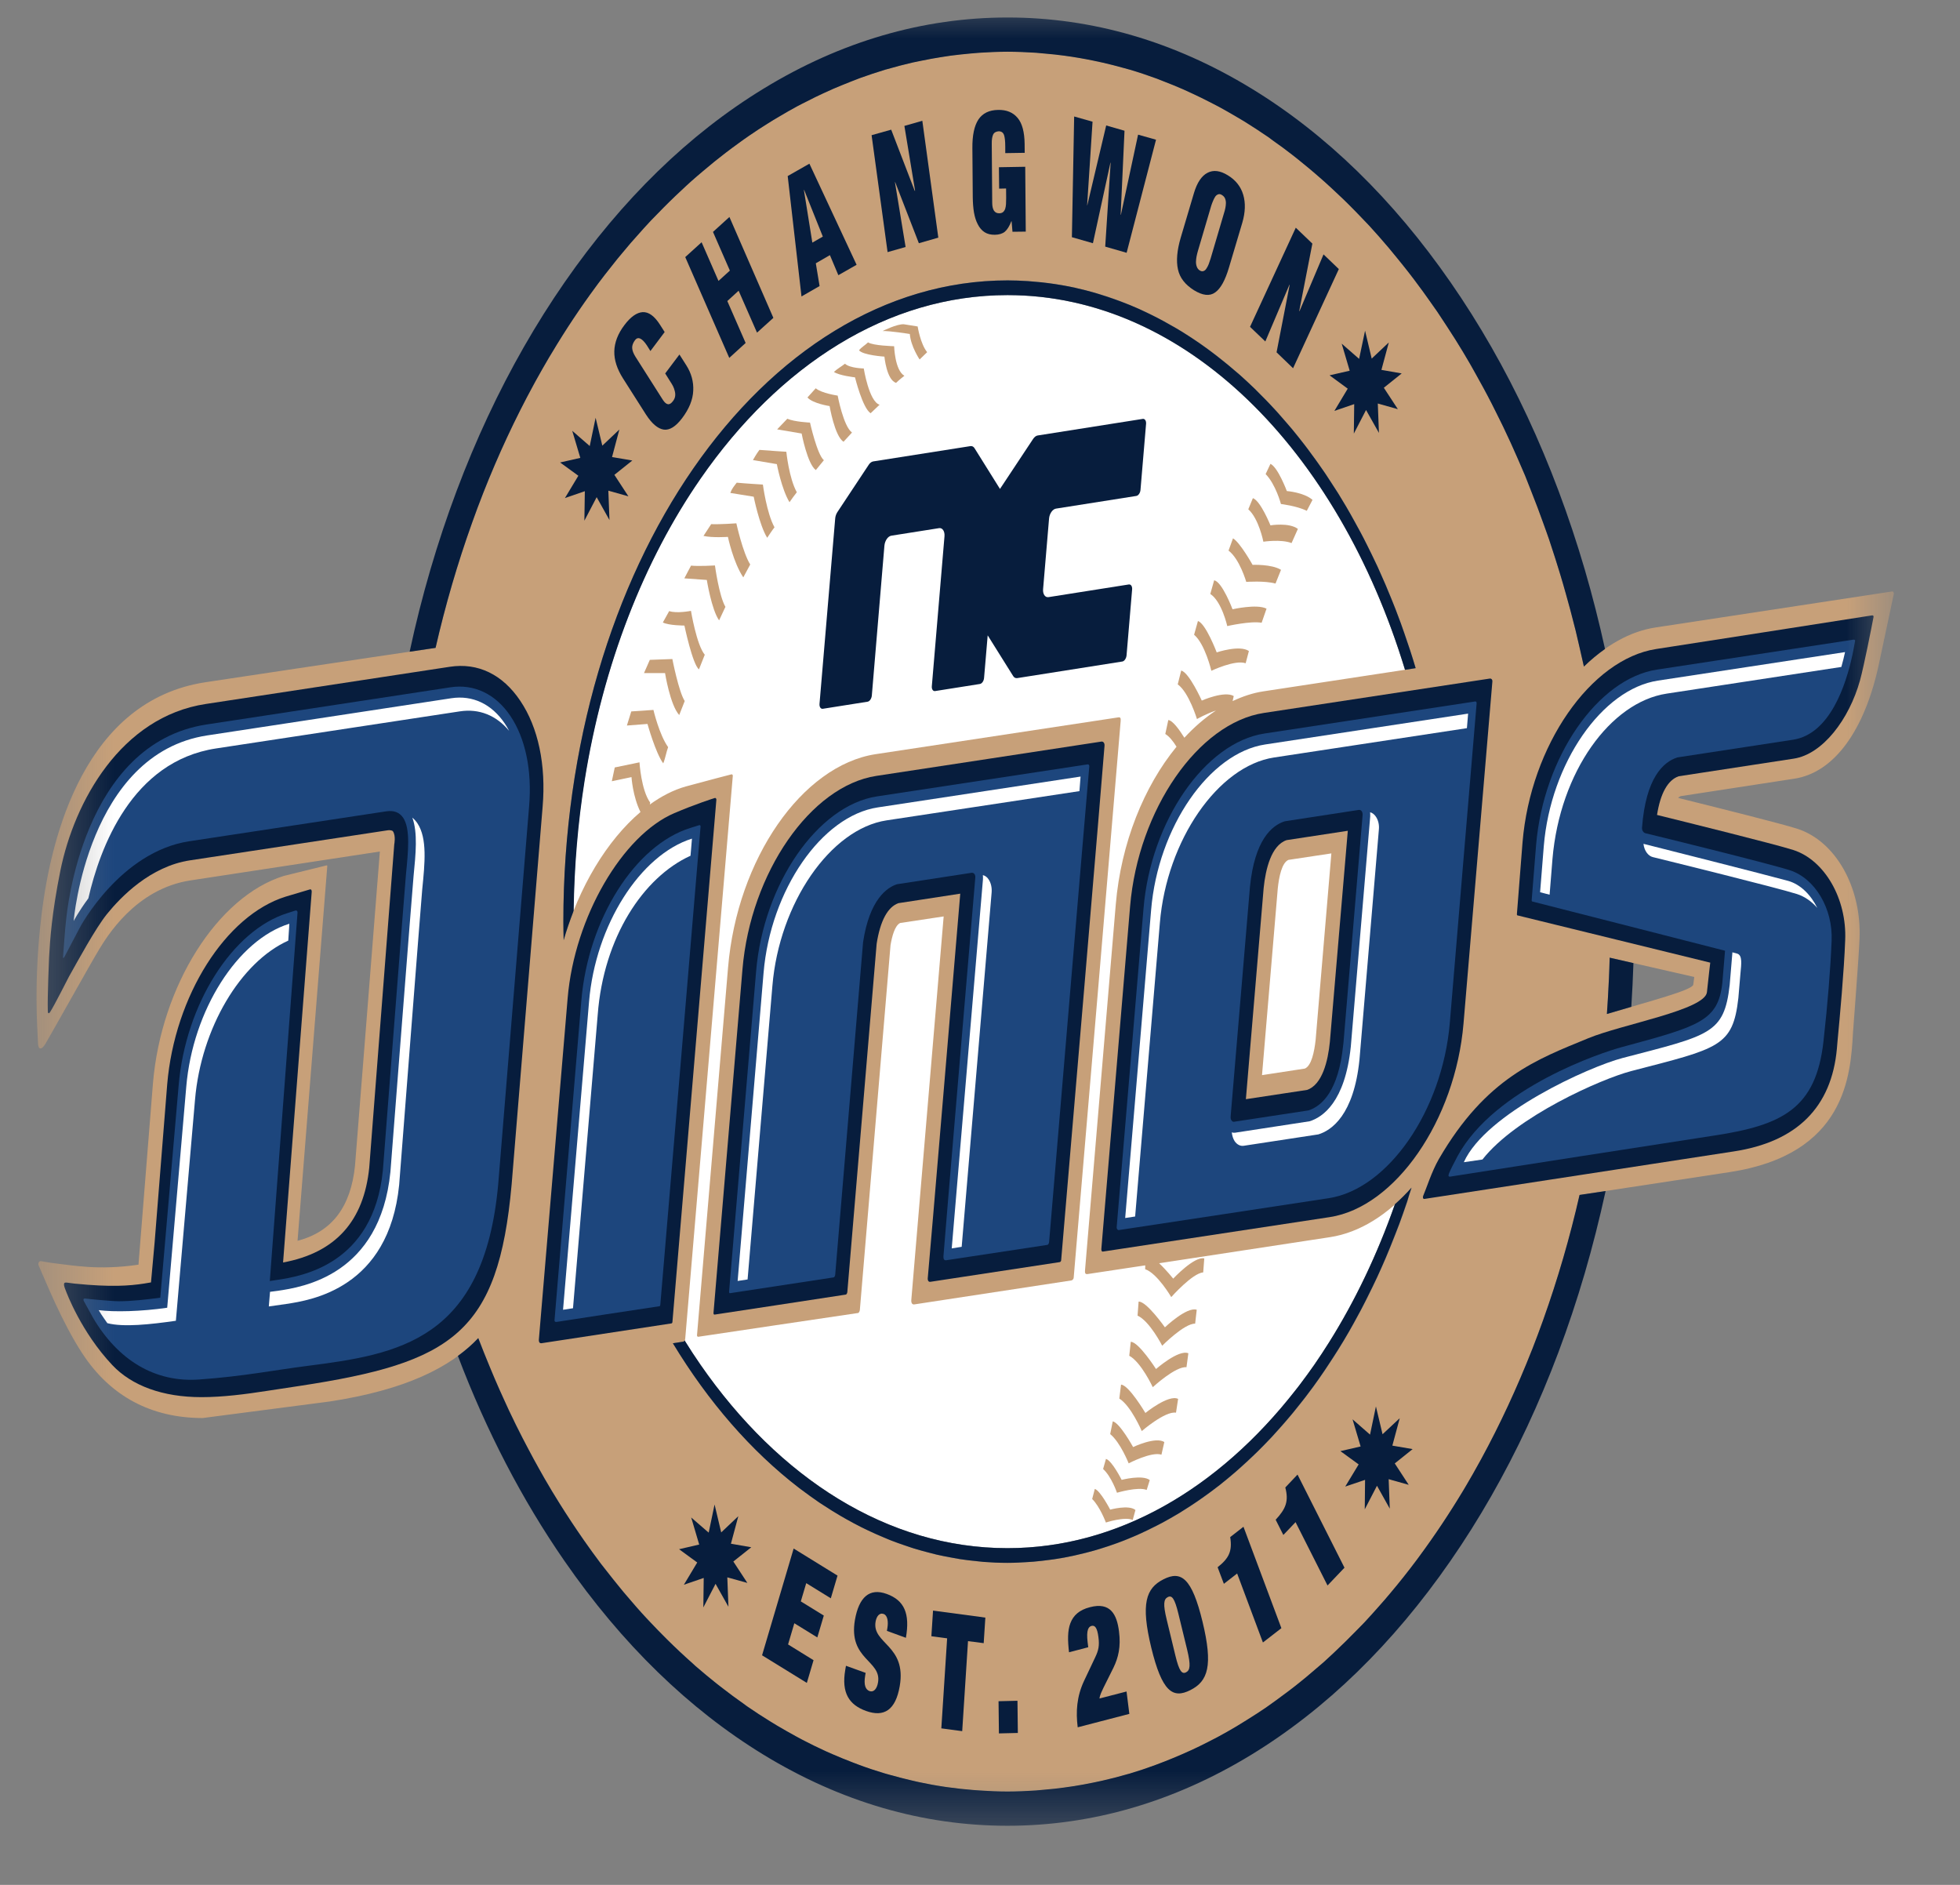<svg width="26" height="25" viewBox="0 0 26 25" fill="none" xmlns="http://www.w3.org/2000/svg">
<rect x="0" y="0" width="26" height="25" fill="#808080" stroke="none"/>
<mask id="mask0_328_3169" style="mask-type:luminance" maskUnits="userSpaceOnUse" x="0" y="-1" width="26" height="26">
<path d="M0.484 -0H25.122V24.447H0.484V-0Z" fill="white"/>
</mask>
<g mask="url(#mask0_328_3169)">
<path d="M19.122 12.224C19.122 16.814 16.544 20.534 13.364 20.534C10.184 20.534 7.605 16.814 7.605 12.224C7.605 7.634 10.184 3.914 13.364 3.914C16.544 3.914 19.122 7.634 19.122 12.224Z" fill="white"/>
<path d="M16.069 8.897C16.069 8.897 16.383 8.747 16.524 8.797L16.567 8.635C16.445 8.55 16.14 8.653 16.14 8.653C16.14 8.653 15.995 8.27 15.891 8.237L15.84 8.419C15.985 8.54 16.069 8.897 16.069 8.897Z" fill="#C7A079"/>
<path d="M14.879 19.628C14.879 19.628 14.751 19.373 14.671 19.35L14.633 19.484C14.745 19.586 14.817 19.799 14.817 19.799C14.817 19.799 15.099 19.715 15.211 19.762L15.252 19.631C15.156 19.556 14.879 19.628 14.879 19.628Z" fill="#C7A079"/>
<path d="M15.453 17.605C15.453 17.605 15.207 17.256 15.104 17.264L15.09 17.45C15.25 17.521 15.417 17.849 15.417 17.849C15.417 17.849 15.709 17.553 15.854 17.556L15.875 17.372C15.743 17.328 15.453 17.605 15.453 17.605Z" fill="#C7A079"/>
<path d="M16.28 8.304C16.28 8.304 16.592 8.233 16.736 8.26L16.801 8.073C16.674 8.007 16.35 8.081 16.35 8.081C16.35 8.081 16.212 7.715 16.106 7.697L16.055 7.878C16.207 7.977 16.28 8.304 16.28 8.304Z" fill="#C7A079"/>
<path d="M16.532 7.718C16.532 7.718 16.779 7.7 16.92 7.74L16.993 7.558C16.87 7.481 16.616 7.492 16.616 7.492C16.616 7.492 16.451 7.196 16.356 7.14L16.297 7.303C16.444 7.413 16.532 7.718 16.532 7.718Z" fill="#C7A079"/>
<path d="M16.759 7.185C16.759 7.185 16.994 7.149 17.133 7.203L17.217 7.015C17.099 6.927 16.853 6.968 16.853 6.968C16.853 6.968 16.722 6.643 16.62 6.607L16.559 6.755C16.699 6.879 16.759 7.185 16.759 7.185Z" fill="#C7A079"/>
<path d="M16.992 6.685C16.992 6.685 17.2 6.709 17.335 6.775L17.411 6.63C17.297 6.53 17.07 6.513 17.07 6.513C17.07 6.513 16.953 6.199 16.853 6.152L16.789 6.288C16.923 6.424 16.992 6.685 16.992 6.685Z" fill="#C7A079"/>
<path d="M14.727 20.023C14.727 20.023 14.597 19.772 14.523 19.748L14.488 19.882C14.592 19.984 14.67 20.194 14.67 20.194C14.67 20.194 14.921 20.112 15.026 20.16L15.062 20.028C14.974 19.954 14.727 20.023 14.727 20.023Z" fill="#C7A079"/>
<path d="M15.031 19.193C15.031 19.193 14.854 18.871 14.761 18.852L14.727 19.021C14.862 19.13 14.972 19.409 14.972 19.409C14.972 19.409 15.276 19.25 15.407 19.294L15.445 19.127C15.331 19.05 15.031 19.193 15.031 19.193Z" fill="#C7A079"/>
<path d="M15.194 18.741C15.194 18.741 14.974 18.369 14.871 18.365L14.848 18.55C15.002 18.644 15.146 18.981 15.146 18.981C15.146 18.981 15.455 18.713 15.6 18.737L15.628 18.554C15.5 18.492 15.194 18.741 15.194 18.741Z" fill="#C7A079"/>
<path d="M15.335 18.158C15.335 18.158 15.103 17.796 15 17.797L14.98 17.982C15.137 18.066 15.292 18.399 15.292 18.399C15.292 18.399 15.594 18.119 15.739 18.134L15.764 17.949C15.634 17.895 15.335 18.158 15.335 18.158Z" fill="#C7A079"/>
<path d="M10.822 6.235L10.929 6.104C10.84 6.031 10.745 5.605 10.745 5.605C10.745 5.605 10.539 5.596 10.444 5.554L10.309 5.695L10.634 5.75C10.634 5.75 10.71 6.153 10.822 6.235Z" fill="#C7A079"/>
<path d="M11.19 5.859L11.302 5.737C11.188 5.655 11.112 5.247 11.112 5.247C11.112 5.247 10.9 5.217 10.821 5.15L10.711 5.272C10.783 5.353 11.005 5.386 11.005 5.386C11.005 5.386 11.073 5.788 11.19 5.859Z" fill="#C7A079"/>
<path d="M10.473 6.661C10.504 6.616 10.536 6.572 10.57 6.529C10.466 6.343 10.431 5.992 10.431 5.992C10.431 5.992 10.19 5.977 10.074 5.967C10.038 6.013 9.988 6.102 9.988 6.102L10.305 6.156C10.305 6.156 10.369 6.492 10.473 6.661Z" fill="#C7A079"/>
<path d="M10.177 7.133C10.206 7.091 10.24 7.037 10.274 6.994C10.17 6.807 10.12 6.427 10.12 6.427C10.12 6.427 9.888 6.413 9.773 6.402C9.737 6.448 9.706 6.486 9.688 6.538L9.998 6.588C9.998 6.588 10.073 6.965 10.177 7.133Z" fill="#C7A079"/>
<path d="M11.549 5.481L11.668 5.368C11.528 5.327 11.458 4.887 11.458 4.887C11.458 4.887 11.271 4.884 11.209 4.824C11.161 4.862 11.111 4.888 11.062 4.933C11.133 4.982 11.342 5.005 11.342 5.005C11.342 5.005 11.442 5.413 11.549 5.481Z" fill="#C7A079"/>
<path d="M9.952 7.487C9.854 7.333 9.768 6.941 9.768 6.941C9.768 6.941 9.549 6.957 9.434 6.952L9.332 7.108C9.447 7.135 9.656 7.121 9.656 7.121C9.656 7.121 9.727 7.461 9.86 7.658L9.952 7.487Z" fill="#C7A079"/>
<path d="M11.887 5.078C11.918 5.046 11.997 4.984 11.997 4.984C11.87 4.912 11.861 4.592 11.861 4.592C11.861 4.592 11.581 4.585 11.515 4.541C11.476 4.579 11.433 4.6 11.395 4.646C11.448 4.712 11.732 4.73 11.732 4.73C11.732 4.73 11.761 5.04 11.887 5.078Z" fill="#C7A079"/>
<path d="M9.167 7.502C9.134 7.566 9.11 7.607 9.078 7.671L9.376 7.692C9.376 7.692 9.439 8.087 9.539 8.228L9.623 8.049C9.538 7.904 9.484 7.5 9.484 7.5C9.484 7.5 9.267 7.513 9.167 7.502Z" fill="#C7A079"/>
<path d="M9.166 8.102C9.166 8.102 8.976 8.14 8.877 8.105L8.793 8.256C8.871 8.297 9.079 8.297 9.079 8.297C9.079 8.297 9.187 8.814 9.272 8.878L9.349 8.684C9.24 8.554 9.166 8.102 9.166 8.102Z" fill="#C7A079"/>
<path d="M8.62 8.752L8.543 8.927L8.822 8.927C8.822 8.927 8.889 9.35 9.01 9.484L9.083 9.298C9.003 9.174 8.919 8.741 8.919 8.741L8.62 8.752Z" fill="#C7A079"/>
<path d="M8.374 9.436L8.316 9.623L8.589 9.602C8.589 9.602 8.697 9.989 8.798 10.125C8.825 10.061 8.839 9.973 8.863 9.91C8.744 9.743 8.668 9.416 8.668 9.416L8.374 9.436Z" fill="#C7A079"/>
<path d="M12.069 4.43C12.082 4.596 12.199 4.768 12.199 4.768L12.299 4.671C12.209 4.561 12.173 4.33 12.173 4.33L11.991 4.301C11.9 4.294 11.707 4.391 11.707 4.391C11.797 4.386 12.069 4.43 12.069 4.43Z" fill="#C7A079"/>
<path d="M22.475 12.958L22.462 13.059C22.452 13.133 21.884 13.279 21.316 13.449C21.334 13.202 21.345 12.953 21.352 12.702C21.935 12.835 22.475 12.958 22.475 12.958ZM17.661 11.319L17.452 13.795C17.435 13.947 17.398 14.136 17.309 14.173L16.741 14.26L16.95 11.784C16.966 11.63 17.004 11.442 17.092 11.405L17.661 11.319ZM13.366 20.728C11.596 20.728 10.009 19.6 8.928 17.816C8.993 17.806 9.041 17.799 9.066 17.795C9.08 17.793 9.088 17.778 9.09 17.752C9.14 17.16 9.72 10.302 9.721 10.289C9.721 10.274 9.709 10.268 9.701 10.271C9.692 10.273 9.385 10.353 9.098 10.431C8.935 10.477 8.775 10.559 8.62 10.671C8.622 10.662 8.623 10.652 8.625 10.645C8.505 10.481 8.483 10.111 8.483 10.111L8.155 10.179L8.116 10.362L8.377 10.307C8.377 10.307 8.393 10.563 8.496 10.77C8.053 11.146 7.676 11.768 7.478 12.469C7.476 12.387 7.473 12.306 7.473 12.223C7.473 7.526 10.112 3.72 13.366 3.719C15.793 3.719 17.877 5.837 18.78 8.862C17.863 9.001 16.757 9.17 16.757 9.17C16.619 9.191 16.483 9.237 16.351 9.299L16.366 9.232C16.242 9.159 15.942 9.292 15.942 9.292C15.942 9.292 15.773 8.917 15.669 8.894L15.623 9.077C15.771 9.183 15.878 9.537 15.878 9.537C15.878 9.537 16.003 9.466 16.13 9.424C15.982 9.522 15.841 9.644 15.711 9.785C15.646 9.681 15.558 9.557 15.498 9.55L15.458 9.735C15.512 9.768 15.563 9.833 15.607 9.904C15.176 10.43 14.87 11.181 14.801 11.997C14.801 11.997 14.396 16.803 14.394 16.838C14.391 16.872 14.389 16.902 14.423 16.899C14.433 16.898 14.755 16.849 15.192 16.783L15.191 16.834C15.353 16.889 15.537 17.204 15.537 17.204C15.537 17.204 15.816 16.888 15.961 16.876L15.975 16.691C15.842 16.66 15.563 16.959 15.563 16.959C15.563 16.959 15.472 16.845 15.376 16.755C16.326 16.61 17.643 16.409 17.643 16.409C18.038 16.349 18.412 16.109 18.727 15.752C18.706 15.813 18.687 15.874 18.669 15.937C17.713 18.773 15.698 20.728 13.366 20.728ZM25.097 7.845C24.053 8.004 23.009 8.163 21.964 8.322C21.623 8.373 21.297 8.561 21.011 8.841C20.009 4.12 16.966 0.686 13.366 0.686C9.83 0.686 6.833 4 5.778 8.593C4.913 8.719 2.724 9.049 2.724 9.049C1.13 9.292 0.679 11.08 0.552 12.125C0.443 13.021 0.497 13.653 0.504 13.831C0.504 13.861 0.512 13.898 0.526 13.904C0.545 13.912 0.57 13.898 0.603 13.844C0.639 13.786 1.233 12.724 1.32 12.584C1.408 12.444 1.788 11.789 2.528 11.677L5.039 11.294C5.034 11.371 4.709 15.464 4.709 15.464C4.653 16.004 4.407 16.338 3.947 16.457C3.947 16.457 4.341 11.502 4.341 11.494C4.343 11.486 4.341 11.475 4.332 11.478C4.322 11.481 3.764 11.618 3.764 11.618C2.884 11.892 2.138 13.075 2.029 14.368L1.837 16.774C1.308 16.852 0.962 16.782 0.744 16.758C0.671 16.75 0.602 16.737 0.543 16.727C0.519 16.723 0.5 16.756 0.513 16.785C0.603 16.986 0.817 17.531 1.093 17.953C1.467 18.524 2.012 18.808 2.689 18.808L4.371 18.589C5.376 18.436 5.978 18.137 6.346 17.748C7.703 21.331 10.338 23.762 13.366 23.762C16.904 23.762 19.902 20.445 20.956 15.849C21.973 15.695 22.94 15.547 22.94 15.547C24.49 15.312 24.549 14.257 24.581 13.691C24.584 13.637 24.657 12.716 24.667 12.457C24.698 11.771 24.349 11.155 23.841 10.992C23.635 10.926 22.798 10.716 22.261 10.583C22.27 10.572 22.282 10.565 22.293 10.56L23.803 10.328C24.328 10.248 24.737 9.691 24.926 8.8L25.122 7.878C25.122 7.878 25.125 7.84 25.097 7.845Z" fill="#C7A079"/>
<path d="M14.834 9.515C14.81 9.518 11.615 10.003 11.615 10.003C10.639 10.153 9.779 11.395 9.658 12.832C9.658 12.832 9.247 17.699 9.246 17.71C9.245 17.721 9.253 17.732 9.264 17.73C9.273 17.729 11.157 17.447 11.382 17.415C11.395 17.413 11.404 17.39 11.406 17.377C11.407 17.363 11.813 12.537 11.813 12.537C11.832 12.422 11.87 12.275 11.941 12.242L12.518 12.155C12.518 12.155 12.096 17.166 12.089 17.239C12.085 17.28 12.1 17.305 12.128 17.301C12.433 17.254 14.204 16.985 14.212 16.983C14.222 16.982 14.242 16.968 14.243 16.945C14.29 16.406 14.864 9.601 14.866 9.563C14.87 9.524 14.861 9.51 14.834 9.515Z" fill="#C7A079"/>
<path d="M6.901 9.294C6.668 8.947 6.342 8.786 5.966 8.844L2.731 9.337C1.602 9.508 0.986 10.634 0.801 11.547C0.686 12.118 0.664 12.466 0.651 12.698C0.651 12.698 0.628 13.231 0.634 13.397C0.634 13.421 0.633 13.431 0.642 13.438C0.647 13.441 0.655 13.439 0.666 13.421C0.727 13.325 0.878 13.022 0.914 12.955C1.038 12.734 1.266 12.315 1.416 12.127C1.604 11.894 1.996 11.49 2.521 11.411L5.133 11.014C5.18 11.005 5.21 11.018 5.213 11.027C5.253 11.086 5.23 11.199 5.23 11.199L4.898 15.488C4.826 16.193 4.455 16.615 3.755 16.745L4.135 11.829C4.136 11.805 4.127 11.792 4.11 11.797C4.092 11.802 3.791 11.892 3.791 11.892C2.993 12.139 2.317 13.21 2.218 14.382L2.051 16.48L2.003 17.009L1.908 17.025C1.717 17.054 1.474 17.074 0.989 17.025C0.904 17.016 0.862 17.002 0.852 17.02C0.845 17.038 0.849 17.06 0.873 17.119C0.883 17.144 1.075 17.666 1.49 18.106C1.748 18.379 2.156 18.531 2.673 18.531C2.957 18.531 3.257 18.492 3.541 18.448L3.975 18.382C5.995 18.074 6.61 17.687 6.787 15.71L7.198 10.701C7.245 10.147 7.14 9.647 6.901 9.294Z" fill="#071D3D"/>
<path d="M5.976 9.116L2.741 9.609C1.09 9.86 0.888 12.108 0.877 12.199C0.865 12.29 0.839 12.654 0.837 12.681C0.833 12.707 0.841 12.717 0.855 12.691C0.87 12.662 1.058 12.305 1.058 12.305C1.062 12.295 1.596 11.297 2.511 11.158L5.124 10.761C5.224 10.746 5.3 10.774 5.349 10.848C5.446 10.997 5.415 11.29 5.385 11.6C5.377 11.675 5.079 15.523 5.079 15.523C4.953 16.782 3.988 16.929 3.67 16.977L3.579 16.991C3.579 16.991 3.946 12.124 3.947 12.102C3.947 12.081 3.933 12.073 3.919 12.077C3.906 12.082 3.816 12.11 3.816 12.11C3.082 12.338 2.461 13.321 2.37 14.395L2.126 17.212C1.946 17.236 1.748 17.259 1.578 17.259C1.475 17.259 1.154 17.227 1.13 17.223C1.107 17.22 1.1 17.238 1.115 17.262C1.129 17.287 1.23 17.471 1.23 17.471C1.564 18.043 2.058 18.339 2.641 18.297C3.223 18.256 3.649 18.171 4.066 18.118C5.277 17.963 6.421 17.787 6.609 15.706L7.019 10.692C7.059 10.218 6.97 9.791 6.769 9.494C6.575 9.206 6.288 9.068 5.976 9.116Z" fill="#1D467D"/>
<path d="M22.268 10.296L23.796 10.062C24.179 10.003 24.53 9.541 24.674 9.023C24.729 8.822 24.83 8.304 24.853 8.184C24.856 8.168 24.847 8.161 24.834 8.162C24.82 8.166 21.971 8.608 21.971 8.608C21.101 8.741 20.304 9.891 20.197 11.171C20.197 11.171 20.122 12.117 20.122 12.126C20.122 12.135 20.124 12.14 20.129 12.141C20.132 12.142 22.687 12.768 22.687 12.768C22.687 12.768 22.668 12.922 22.643 13.16C22.617 13.396 21.514 13.586 21.068 13.771C20.393 14.049 19.715 14.291 19.087 15.373C18.991 15.539 18.918 15.773 18.879 15.861C18.871 15.881 18.876 15.904 18.895 15.902C18.916 15.9 22.998 15.272 22.998 15.272C23.836 15.145 24.297 14.685 24.367 13.908L24.375 13.813C24.406 13.488 24.462 12.882 24.477 12.469C24.5 11.922 24.205 11.408 23.789 11.274C23.538 11.194 22.341 10.898 21.981 10.809C22.026 10.52 22.125 10.346 22.268 10.296Z" fill="#071D3D"/>
<path d="M22.251 10.046L23.787 9.811C24.278 9.735 24.489 9.076 24.572 8.691C24.572 8.691 24.607 8.52 24.608 8.504C24.611 8.488 24.602 8.483 24.587 8.484C24.571 8.486 21.982 8.881 21.982 8.881C21.194 9 20.476 10.042 20.377 11.205C20.377 11.205 20.318 11.932 20.318 11.941C20.318 11.949 20.32 11.955 20.326 11.957C20.331 11.957 22.883 12.61 22.883 12.61C22.881 12.634 22.879 12.659 22.877 12.683L22.847 13.04C22.79 13.543 22.541 13.611 21.507 13.89C21.264 13.955 19.831 14.423 19.334 15.336C19.28 15.437 19.242 15.514 19.222 15.562C19.209 15.594 19.214 15.609 19.237 15.606C19.503 15.563 22.356 15.12 22.742 15.061C23.643 14.924 24.09 14.703 24.189 13.812C24.246 13.299 24.282 12.849 24.297 12.477C24.315 12.051 24.077 11.65 23.742 11.542C23.454 11.45 21.84 11.053 21.825 11.051C21.811 11.048 21.779 11.024 21.782 10.977C21.832 10.317 22.063 10.106 22.251 10.046Z" fill="#1D467D"/>
<path d="M22.108 9.2L24.426 8.846C24.446 8.775 24.463 8.707 24.475 8.649L21.994 9.027C21.25 9.139 20.57 10.124 20.479 11.221L20.43 11.834L20.556 11.867L20.594 11.393C20.693 10.234 21.365 9.313 22.108 9.2Z" fill="white"/>
<path d="M21.925 11.368C22.092 11.409 23.57 11.773 23.837 11.858C23.94 11.891 24.032 11.956 24.107 12.042C24.022 11.87 23.886 11.731 23.722 11.684C23.44 11.606 21.977 11.236 21.809 11.194C21.806 11.194 21.802 11.192 21.801 11.191C21.811 11.286 21.866 11.354 21.925 11.368Z" fill="white"/>
<path d="M23.06 13.236L23.088 12.906C23.098 12.795 23.118 12.668 23.043 12.648L22.981 12.631C22.979 12.665 22.945 13.063 22.945 13.063C22.871 13.713 22.686 13.73 21.523 14.033C21.078 14.15 19.709 14.766 19.418 15.415C19.502 15.402 19.584 15.391 19.665 15.379C20.112 14.809 21.241 14.31 21.639 14.206C22.802 13.904 22.987 13.885 23.06 13.236Z" fill="white"/>
<path d="M8.945 10.785C8.259 11.077 7.621 12.163 7.53 13.239C7.53 13.239 7.151 17.733 7.148 17.77C7.147 17.809 7.165 17.817 7.181 17.816C7.196 17.813 8.76 17.576 8.907 17.553C8.914 17.551 8.919 17.545 8.92 17.534C8.954 17.137 9.502 10.622 9.503 10.606C9.503 10.594 9.494 10.579 9.48 10.585C9.468 10.588 9.218 10.668 8.945 10.785Z" fill="#071D3D"/>
<path d="M9.156 10.982C8.424 11.21 7.803 12.192 7.712 13.268C7.712 13.268 7.359 17.471 7.357 17.496C7.353 17.522 7.358 17.536 7.385 17.533C7.409 17.528 8.626 17.343 8.748 17.325C8.755 17.323 8.758 17.317 8.759 17.308C8.789 16.959 9.293 10.979 9.293 10.966C9.295 10.953 9.288 10.941 9.277 10.944C9.266 10.948 9.156 10.982 9.156 10.982Z" fill="#1D467D"/>
<path d="M9.16 11.35L9.179 11.123C8.492 11.339 7.899 12.27 7.814 13.285L7.469 17.372L7.601 17.352L7.929 13.457C8.007 12.434 8.532 11.635 9.16 11.35Z" fill="white"/>
<path d="M11.625 10.291C10.754 10.424 9.957 11.575 9.849 12.857C9.849 12.857 9.466 17.398 9.465 17.411C9.464 17.427 9.468 17.438 9.48 17.436C9.492 17.434 11.03 17.201 11.218 17.171C11.231 17.17 11.238 17.151 11.24 17.137C11.241 17.125 11.629 12.518 11.629 12.518C11.677 12.21 11.777 12.029 11.918 11.979L12.738 11.853C12.738 11.853 12.315 16.898 12.308 16.941C12.302 16.982 12.316 17.006 12.343 17.001C12.602 16.962 14.047 16.741 14.057 16.74C14.062 16.739 14.067 16.736 14.071 16.731C14.075 16.726 14.077 16.719 14.077 16.711C14.117 16.254 14.652 9.93 14.652 9.89C14.654 9.847 14.629 9.833 14.61 9.836C14.591 9.84 11.625 10.291 11.625 10.291Z" fill="#071D3D"/>
<path d="M11.633 10.563C10.847 10.683 10.127 11.725 10.03 12.885C10.03 12.885 9.674 17.105 9.672 17.126C9.671 17.145 9.673 17.154 9.685 17.152C9.696 17.15 10.89 16.968 11.056 16.943C11.069 16.941 11.076 16.927 11.079 16.91C11.079 16.9 11.449 12.496 11.449 12.496C11.535 11.929 11.766 11.771 11.899 11.728L12.89 11.576C12.9 11.576 12.914 11.576 12.927 11.593C12.937 11.607 12.94 11.626 12.937 11.648C12.937 11.648 12.515 16.625 12.515 16.662C12.513 16.699 12.525 16.72 12.553 16.715C12.786 16.68 13.88 16.513 13.89 16.512C13.909 16.511 13.916 16.485 13.917 16.471C13.95 16.077 14.446 10.183 14.45 10.164C14.45 10.146 14.44 10.136 14.429 10.138C14.417 10.14 11.633 10.563 11.633 10.563Z" fill="#1D467D"/>
<path d="M11.76 10.881L14.319 10.493L14.334 10.3L11.644 10.709C10.899 10.822 10.222 11.805 10.129 12.903L9.785 16.99L9.917 16.97L10.246 13.077C10.337 11.979 11.016 10.994 11.76 10.881Z" fill="white"/>
<path d="M13.115 11.665C13.095 11.633 13.067 11.614 13.038 11.607C13.04 11.627 13.04 11.646 13.039 11.666L12.625 16.558L12.757 16.537L13.154 11.84C13.16 11.773 13.145 11.71 13.115 11.665Z" fill="white"/>
<path d="M2.333 17.518L2.587 14.586C2.668 13.635 3.193 12.759 3.824 12.476C3.835 12.323 3.838 12.252 3.838 12.252C3.151 12.466 2.558 13.398 2.471 14.412L2.218 17.345C1.876 17.395 1.516 17.404 1.309 17.377C1.351 17.45 1.418 17.54 1.424 17.55C1.64 17.605 1.992 17.567 2.333 17.518Z" fill="white"/>
<path d="M2.866 9.927L6.101 9.435C6.355 9.396 6.584 9.488 6.754 9.694C6.736 9.659 6.716 9.626 6.696 9.596C6.521 9.337 6.269 9.218 5.987 9.261L2.75 9.754C1.162 9.996 0.977 12.216 0.977 12.216C0.977 12.216 1.044 12.088 1.172 11.915C1.325 11.247 1.747 10.097 2.866 9.927Z" fill="white"/>
<path d="M3.798 17.295C4.126 17.245 5.157 17.089 5.295 15.716C5.295 15.716 5.593 11.868 5.601 11.796C5.636 11.449 5.669 11.12 5.538 10.921C5.518 10.891 5.495 10.866 5.47 10.845C5.543 11.046 5.515 11.326 5.486 11.621C5.477 11.696 5.179 15.543 5.179 15.543C5.042 16.917 4.012 17.072 3.682 17.121L3.582 17.134L3.566 17.328L3.798 17.295Z" fill="white"/>
<path d="M17.339 14.456L16.527 14.579L16.763 11.776C16.789 11.526 16.864 11.212 17.067 11.143L17.879 11.019L17.641 13.82C17.616 14.072 17.541 14.386 17.339 14.456ZM16.766 9.456C15.896 9.588 15.099 10.739 14.991 12.022C14.991 12.022 14.611 16.543 14.61 16.562C14.608 16.582 14.613 16.604 14.632 16.6C14.651 16.598 17.64 16.143 17.64 16.143C18.509 16.01 19.305 14.859 19.414 13.576C19.414 13.576 19.794 9.064 19.797 9.038C19.798 9.01 19.779 8.997 19.764 9C19.746 9.002 16.766 9.456 16.766 9.456Z" fill="#071D3D"/>
<path d="M17.821 13.837L17.818 13.859C17.756 14.472 17.534 14.671 17.357 14.728L16.372 14.878C16.361 14.88 16.349 14.879 16.336 14.86C16.326 14.847 16.323 14.828 16.325 14.805L16.581 11.763C16.643 11.144 16.868 10.948 17.043 10.893L17.056 10.891L18.026 10.742C18.041 10.741 18.054 10.747 18.064 10.76C18.073 10.774 18.077 10.793 18.075 10.816L17.821 13.837ZM19.567 9.304C19.557 9.305 16.773 9.729 16.773 9.729C15.986 9.849 15.265 10.891 15.169 12.052C15.169 12.052 14.814 16.255 14.813 16.277C14.811 16.3 14.828 16.317 14.841 16.315C14.855 16.314 17.626 15.892 17.626 15.892C18.413 15.772 19.133 14.731 19.232 13.569C19.232 13.569 19.585 9.347 19.588 9.328C19.589 9.309 19.578 9.302 19.567 9.304Z" fill="#1D467D"/>
<path d="M18.176 10.832L17.919 13.88C17.843 14.619 17.544 14.819 17.372 14.872L16.381 15.024C16.367 15.026 16.353 15.024 16.34 15.019C16.345 15.063 16.357 15.104 16.378 15.136C16.409 15.181 16.453 15.204 16.498 15.197L17.488 15.046C17.66 14.994 17.959 14.793 18.034 14.053L18.291 11.005C18.298 10.941 18.283 10.877 18.251 10.831C18.231 10.801 18.204 10.781 18.175 10.773C18.176 10.793 18.177 10.813 18.176 10.832Z" fill="white"/>
<path d="M16.9 10.047L19.459 9.658L19.475 9.465L16.784 9.874C16.041 9.986 15.362 10.971 15.27 12.069L14.926 16.155L15.058 16.135L15.386 12.241C15.477 11.145 16.158 10.16 16.9 10.047Z" fill="white"/>
<path d="M21.668 12.774C21.567 12.751 21.461 12.727 21.353 12.702V12.703C21.351 12.796 21.347 12.889 21.343 12.983C21.339 13.071 21.334 13.159 21.329 13.247C21.325 13.314 21.321 13.382 21.316 13.449C21.425 13.416 21.535 13.385 21.64 13.354C21.652 13.161 21.662 12.968 21.668 12.774Z" fill="#071D3D"/>
<path d="M5.778 8.593C5.908 8.025 6.069 7.474 6.259 6.943C6.261 6.938 6.262 6.933 6.264 6.929C6.31 6.799 6.358 6.671 6.408 6.544C6.409 6.541 6.41 6.539 6.411 6.536C6.609 6.033 6.833 5.553 7.081 5.098C7.09 5.081 7.1 5.063 7.11 5.045C7.166 4.944 7.223 4.844 7.281 4.745C7.293 4.725 7.305 4.705 7.317 4.686C7.503 4.374 7.7 4.078 7.908 3.797C7.917 3.784 7.926 3.772 7.935 3.76C7.993 3.682 8.053 3.606 8.113 3.531C8.139 3.497 8.166 3.463 8.193 3.43C8.25 3.361 8.307 3.293 8.364 3.226C8.396 3.189 8.428 3.153 8.46 3.118C8.517 3.054 8.574 2.989 8.632 2.928C8.663 2.895 8.695 2.863 8.727 2.831C8.829 2.725 8.934 2.622 9.04 2.524C9.084 2.483 9.127 2.441 9.172 2.402C9.223 2.356 9.276 2.312 9.329 2.267C9.428 2.182 9.529 2.101 9.631 2.023C9.686 1.981 9.741 1.94 9.797 1.9C9.845 1.865 9.893 1.83 9.942 1.797C10.021 1.742 10.101 1.691 10.182 1.64C10.231 1.609 10.28 1.579 10.33 1.55C10.412 1.501 10.494 1.454 10.577 1.409C10.62 1.386 10.665 1.364 10.709 1.342C10.778 1.306 10.849 1.271 10.919 1.239C10.965 1.218 11.01 1.197 11.056 1.177C11.131 1.145 11.206 1.115 11.281 1.085C11.322 1.069 11.363 1.053 11.404 1.037C11.517 0.996 11.63 0.959 11.743 0.924C11.754 0.921 11.765 0.918 11.777 0.915C11.888 0.883 12 0.854 12.112 0.828C12.152 0.819 12.191 0.812 12.231 0.804C12.315 0.787 12.398 0.771 12.483 0.758C12.526 0.751 12.57 0.744 12.614 0.738C12.7 0.727 12.786 0.718 12.872 0.71C12.911 0.707 12.95 0.703 12.989 0.7C13.114 0.692 13.24 0.686 13.366 0.686C13.493 0.686 13.619 0.692 13.745 0.7C13.784 0.703 13.824 0.707 13.863 0.711C13.949 0.718 14.035 0.727 14.121 0.739C14.248 0.756 14.375 0.778 14.502 0.804C14.544 0.813 14.586 0.821 14.628 0.831C14.722 0.852 14.816 0.877 14.91 0.903C14.937 0.911 14.964 0.917 14.991 0.925C15.109 0.96 15.227 1 15.345 1.043C15.377 1.055 15.409 1.068 15.441 1.081C15.526 1.114 15.611 1.148 15.695 1.185C15.737 1.204 15.779 1.223 15.821 1.243C15.895 1.277 15.968 1.313 16.042 1.351C16.084 1.372 16.127 1.395 16.17 1.417C16.245 1.458 16.32 1.501 16.395 1.545C16.431 1.567 16.468 1.588 16.505 1.61C16.612 1.676 16.718 1.746 16.824 1.818C16.846 1.834 16.869 1.852 16.891 1.868C16.975 1.927 17.058 1.987 17.139 2.051C17.18 2.082 17.22 2.115 17.259 2.147C17.323 2.198 17.386 2.251 17.448 2.304C17.491 2.341 17.533 2.378 17.575 2.415C17.635 2.469 17.694 2.524 17.753 2.58C17.794 2.618 17.834 2.656 17.874 2.696C17.941 2.761 18.005 2.829 18.07 2.896C18.1 2.929 18.132 2.959 18.162 2.992C18.251 3.089 18.338 3.188 18.424 3.29C18.463 3.336 18.5 3.383 18.539 3.43C18.589 3.492 18.64 3.554 18.69 3.619C18.731 3.671 18.771 3.725 18.811 3.779C18.857 3.84 18.902 3.902 18.946 3.965C18.986 4.021 19.026 4.078 19.066 4.135C19.11 4.2 19.152 4.266 19.195 4.331C19.233 4.389 19.27 4.446 19.307 4.505C19.372 4.608 19.435 4.713 19.497 4.82C19.539 4.895 19.582 4.97 19.623 5.046C19.661 5.114 19.698 5.181 19.734 5.25C19.771 5.32 19.807 5.391 19.842 5.462C19.875 5.527 19.907 5.592 19.939 5.658C19.974 5.732 20.009 5.806 20.043 5.88C20.073 5.946 20.102 6.012 20.131 6.078C20.165 6.155 20.198 6.231 20.231 6.309C20.258 6.376 20.285 6.445 20.311 6.513C20.369 6.658 20.424 6.804 20.477 6.953C20.501 7.02 20.526 7.087 20.549 7.155C20.577 7.239 20.604 7.325 20.632 7.41C20.653 7.479 20.675 7.547 20.696 7.616C20.722 7.703 20.748 7.79 20.772 7.878C20.792 7.948 20.811 8.018 20.83 8.088C20.853 8.177 20.876 8.266 20.899 8.355C20.916 8.426 20.932 8.497 20.949 8.569C20.97 8.659 20.991 8.749 21.011 8.841C21.1 8.754 21.194 8.676 21.291 8.608C21.213 8.253 21.124 7.902 21.023 7.556C20.604 6.127 20.006 4.845 19.242 3.744C18.479 2.643 17.59 1.777 16.601 1.174C15.576 0.549 14.487 0.232 13.366 0.232C12.245 0.232 11.156 0.549 10.132 1.174C9.142 1.777 8.253 2.643 7.49 3.744C6.727 4.845 6.128 6.127 5.709 7.556C5.605 7.912 5.513 8.275 5.434 8.644C5.562 8.624 5.679 8.607 5.778 8.593Z" fill="#071D3D"/>
<path d="M20.953 15.849C20.824 16.416 20.663 16.967 20.474 17.497C20.471 17.504 20.469 17.51 20.467 17.517C20.421 17.645 20.373 17.773 20.324 17.899C20.323 17.902 20.321 17.905 20.32 17.908C20.122 18.41 19.899 18.891 19.652 19.345C19.642 19.363 19.632 19.382 19.621 19.401C19.566 19.502 19.509 19.602 19.451 19.7C19.439 19.72 19.427 19.74 19.415 19.761C19.23 20.069 19.034 20.363 18.828 20.642C18.817 20.657 18.807 20.672 18.795 20.687C18.738 20.764 18.679 20.839 18.62 20.914C18.592 20.948 18.565 20.983 18.537 21.017C18.481 21.086 18.424 21.153 18.367 21.22C18.335 21.257 18.303 21.294 18.27 21.33C18.214 21.393 18.157 21.457 18.099 21.519C18.067 21.553 18.035 21.585 18.002 21.618C17.901 21.722 17.798 21.823 17.694 21.921C17.649 21.963 17.604 22.005 17.559 22.046C17.507 22.091 17.455 22.136 17.403 22.179C17.354 22.222 17.304 22.263 17.253 22.304C17.203 22.345 17.152 22.385 17.1 22.424C17.045 22.466 16.989 22.507 16.933 22.548C16.885 22.582 16.837 22.617 16.789 22.651C16.707 22.706 16.625 22.76 16.542 22.811C16.495 22.841 16.448 22.87 16.401 22.898C16.319 22.946 16.237 22.994 16.154 23.038C16.11 23.061 16.066 23.083 16.022 23.106C15.952 23.142 15.882 23.176 15.811 23.209C15.766 23.23 15.72 23.25 15.674 23.27C15.599 23.303 15.524 23.333 15.449 23.363C15.408 23.379 15.367 23.395 15.326 23.41C15.213 23.452 15.099 23.49 14.985 23.524C14.974 23.527 14.962 23.53 14.951 23.533C14.84 23.565 14.729 23.594 14.617 23.619C14.578 23.628 14.538 23.636 14.499 23.644C14.415 23.661 14.331 23.677 14.247 23.69C14.204 23.697 14.16 23.703 14.116 23.709C14.03 23.721 13.944 23.73 13.858 23.737C13.819 23.741 13.78 23.745 13.74 23.748C13.615 23.756 13.49 23.762 13.364 23.762C13.241 23.762 13.119 23.756 12.998 23.748C12.966 23.746 12.934 23.744 12.902 23.741C12.794 23.732 12.687 23.721 12.581 23.706C12.566 23.704 12.552 23.703 12.537 23.7C12.419 23.683 12.301 23.661 12.184 23.636C12.154 23.629 12.123 23.622 12.093 23.615C11.995 23.592 11.899 23.567 11.802 23.54C11.779 23.533 11.757 23.528 11.734 23.521C11.621 23.487 11.508 23.45 11.396 23.408C11.368 23.398 11.34 23.387 11.312 23.376C11.22 23.341 11.13 23.304 11.04 23.265C11.014 23.253 10.987 23.242 10.96 23.23C10.852 23.181 10.744 23.128 10.637 23.072C10.613 23.059 10.588 23.045 10.563 23.032C10.477 22.985 10.391 22.936 10.306 22.886C10.277 22.868 10.247 22.851 10.219 22.833C10.116 22.77 10.014 22.703 9.913 22.634C9.892 22.619 9.872 22.604 9.852 22.589C9.768 22.53 9.686 22.47 9.604 22.406C9.574 22.383 9.543 22.36 9.513 22.336C9.416 22.259 9.321 22.18 9.226 22.098C9.212 22.085 9.199 22.073 9.185 22.06C9.071 21.959 8.959 21.854 8.849 21.745C8.772 21.669 8.696 21.59 8.62 21.51C8.604 21.493 8.588 21.477 8.572 21.459C8.485 21.366 8.401 21.269 8.318 21.171C8.288 21.137 8.259 21.102 8.23 21.066C8.166 20.988 8.103 20.909 8.04 20.828C8.018 20.799 7.995 20.771 7.972 20.742C7.894 20.639 7.818 20.533 7.743 20.426C7.715 20.387 7.689 20.347 7.662 20.308C7.606 20.226 7.552 20.144 7.498 20.06C7.474 20.022 7.449 19.984 7.425 19.945C7.354 19.833 7.286 19.719 7.219 19.603C7.195 19.561 7.171 19.518 7.147 19.475C7.099 19.389 7.051 19.302 7.005 19.213C6.981 19.168 6.956 19.122 6.933 19.076C6.871 18.955 6.81 18.833 6.752 18.709C6.731 18.665 6.712 18.621 6.692 18.578C6.649 18.485 6.607 18.39 6.566 18.295C6.544 18.244 6.522 18.192 6.501 18.14C6.447 18.011 6.395 17.88 6.344 17.748C6.266 17.831 6.176 17.91 6.074 17.984C6.452 18.98 6.925 19.891 7.488 20.704C8.251 21.806 9.14 22.67 10.129 23.274C11.154 23.899 12.242 24.216 13.364 24.216C14.485 24.216 15.574 23.899 16.599 23.274C17.588 22.67 18.477 21.806 19.24 20.704C20.003 19.603 20.602 18.32 21.021 16.892C21.126 16.532 21.218 16.167 21.299 15.797C21.185 15.814 21.07 15.831 20.953 15.849Z" fill="#071D3D"/>
<path d="M8.628 4.656L8.581 4.581C8.549 4.533 8.52 4.503 8.493 4.491C8.466 4.479 8.443 4.486 8.424 4.511C8.397 4.548 8.384 4.583 8.386 4.616C8.388 4.65 8.402 4.687 8.428 4.729L8.794 5.305C8.816 5.338 8.838 5.358 8.86 5.361C8.882 5.365 8.905 5.35 8.928 5.319C8.943 5.299 8.953 5.278 8.956 5.254C8.959 5.232 8.957 5.208 8.951 5.187C8.946 5.164 8.938 5.142 8.928 5.122C8.917 5.102 8.905 5.08 8.891 5.06L8.824 4.953L9.013 4.702L9.104 4.845C9.171 4.95 9.202 5.063 9.196 5.182C9.191 5.302 9.141 5.424 9.048 5.547C8.963 5.659 8.882 5.709 8.804 5.698C8.726 5.686 8.647 5.619 8.569 5.498L8.265 5.02C8.185 4.894 8.146 4.774 8.149 4.658C8.152 4.543 8.196 4.427 8.282 4.313C8.365 4.202 8.447 4.145 8.525 4.14C8.605 4.136 8.681 4.191 8.755 4.307L8.817 4.404L8.628 4.656Z" fill="#071D3D"/>
<path d="M9.674 4.747L9.09 3.41L9.307 3.213L9.531 3.726L9.682 3.589L9.458 3.076L9.676 2.878L10.259 4.216L10.042 4.412L9.798 3.856L9.648 3.993L9.891 4.549L9.674 4.747Z" fill="#071D3D"/>
<path d="M10.667 2.519L10.664 2.52L10.776 3.218L10.915 3.138L10.667 2.519ZM10.632 3.932L10.449 2.335L10.737 2.171L11.363 3.512L11.121 3.65L11.009 3.384L10.822 3.492L10.872 3.794L10.632 3.932Z" fill="#071D3D"/>
<path d="M11.874 2.414L11.872 2.418L12.013 3.276L11.774 3.344L11.562 1.793L11.822 1.72L12.134 2.531L12.139 2.53L11.997 1.67L12.235 1.602L12.447 3.152L12.189 3.226L11.874 2.414Z" fill="#071D3D"/>
<path d="M13.431 3.074L13.419 2.934H13.416C13.39 3.001 13.361 3.047 13.329 3.074C13.296 3.1 13.252 3.113 13.196 3.114C13.143 3.114 13.098 3.104 13.061 3.08C13.025 3.057 12.994 3.022 12.971 2.976C12.947 2.931 12.931 2.879 12.92 2.818C12.91 2.757 12.905 2.691 12.904 2.615L12.899 1.967C12.897 1.796 12.924 1.669 12.979 1.585C13.035 1.502 13.121 1.46 13.239 1.458C13.352 1.455 13.438 1.491 13.499 1.564C13.56 1.636 13.59 1.752 13.592 1.909L13.593 2.027L13.335 2.031L13.335 1.944C13.335 1.872 13.329 1.819 13.318 1.788C13.307 1.759 13.285 1.743 13.253 1.741C13.215 1.743 13.189 1.756 13.175 1.783C13.162 1.81 13.155 1.852 13.156 1.908L13.162 2.689C13.162 2.736 13.17 2.77 13.185 2.794C13.201 2.818 13.225 2.83 13.258 2.829C13.278 2.828 13.294 2.823 13.307 2.812C13.32 2.8 13.329 2.785 13.335 2.767C13.34 2.748 13.344 2.728 13.345 2.707C13.346 2.684 13.347 2.657 13.347 2.625L13.346 2.5L13.254 2.502L13.251 2.218L13.6 2.212L13.607 3.072L13.431 3.074Z" fill="#071D3D"/>
<path d="M14.866 2.848L14.869 2.849L15.097 1.786L15.335 1.853L14.945 3.353L14.661 3.271L14.733 2.159L14.73 2.158L14.498 3.226L14.219 3.146L14.249 1.545L14.493 1.614L14.421 2.725L14.424 2.72L14.674 1.664L14.917 1.734L14.866 2.848Z" fill="#071D3D"/>
<path d="M16.235 2.833C16.244 2.805 16.251 2.78 16.255 2.757C16.259 2.736 16.262 2.714 16.262 2.692C16.262 2.67 16.258 2.65 16.25 2.631C16.242 2.613 16.229 2.599 16.21 2.587C16.192 2.575 16.176 2.572 16.161 2.577C16.146 2.582 16.133 2.591 16.122 2.606C16.111 2.623 16.101 2.641 16.093 2.661C16.083 2.683 16.075 2.706 16.067 2.73L15.891 3.327C15.884 3.351 15.878 3.375 15.873 3.4C15.868 3.424 15.866 3.449 15.865 3.474C15.865 3.498 15.869 3.52 15.877 3.54C15.885 3.561 15.898 3.576 15.915 3.587C15.933 3.598 15.95 3.601 15.965 3.595C15.981 3.59 15.994 3.578 16.004 3.561C16.016 3.543 16.026 3.524 16.034 3.503C16.042 3.482 16.05 3.458 16.059 3.43L16.235 2.833ZM16.303 3.547C16.253 3.717 16.192 3.828 16.119 3.879C16.047 3.931 15.953 3.92 15.838 3.849C15.722 3.776 15.65 3.685 15.626 3.573C15.601 3.461 15.613 3.321 15.663 3.151L15.838 2.561C15.88 2.421 15.94 2.332 16.018 2.292C16.096 2.251 16.186 2.262 16.289 2.326C16.392 2.389 16.46 2.475 16.492 2.584C16.524 2.692 16.52 2.817 16.479 2.956L16.303 3.547Z" fill="#071D3D"/>
<path d="M17.108 3.777L17.104 3.778L16.785 4.529L16.582 4.335L17.189 3.02L17.409 3.231L17.235 4.124L17.238 4.128L17.557 3.374L17.76 3.569L17.153 4.884L16.934 4.673L17.108 3.777Z" fill="#071D3D"/>
<path d="M7.901 5.541L7.99 5.911L8.216 5.697L8.119 6.062L8.388 6.108L8.15 6.298L8.336 6.583L8.07 6.508L8.085 6.898L7.915 6.594L7.752 6.906L7.758 6.515L7.494 6.606L7.672 6.31L7.43 6.134L7.698 6.073L7.591 5.714L7.823 5.916L7.901 5.541Z" fill="#071D3D"/>
<path d="M18.108 4.386L18.196 4.756L18.423 4.542L18.325 4.906L18.594 4.953L18.357 5.143L18.543 5.427L18.277 5.352L18.292 5.742L18.121 5.438L17.959 5.751L17.964 5.36L17.701 5.45L17.878 5.155L17.637 4.978L17.904 4.917L17.798 4.558L18.029 4.76L18.108 4.386Z" fill="#071D3D"/>
<path d="M9.728 20.711L9.966 20.522L9.696 20.475L9.794 20.11L9.567 20.325L9.479 19.955L9.401 20.328L9.169 20.127L9.275 20.486L9.008 20.548L9.249 20.724L9.072 21.019L9.335 20.929L9.33 21.32L9.492 21.007L9.663 21.311L9.648 20.921L9.914 20.995L9.728 20.711Z" fill="#071D3D"/>
<path d="M18.47 19.174L18.568 18.81L18.34 19.023L18.252 18.654L18.174 19.028L17.942 18.825L18.049 19.185L17.781 19.247L18.023 19.423L17.845 19.717L18.108 19.628L18.104 20.019L18.266 19.706L18.436 20.01L18.421 19.619L18.687 19.694L18.502 19.41L18.739 19.22L18.47 19.174Z" fill="#071D3D"/>
<path d="M10.528 20.539L11.11 20.898L11.021 21.199L10.695 20.998L10.623 21.24L10.928 21.428L10.842 21.718L10.537 21.53L10.454 21.811L10.792 22.02L10.703 22.321L10.109 21.955L10.528 20.539Z" fill="#071D3D"/>
<path d="M11.765 21.631L11.771 21.596C11.786 21.508 11.774 21.426 11.722 21.407C11.664 21.386 11.627 21.441 11.615 21.508C11.564 21.804 12.03 21.818 11.935 22.365C11.88 22.683 11.726 22.779 11.488 22.693C11.265 22.612 11.159 22.456 11.213 22.146L11.222 22.094L11.483 22.188L11.477 22.223C11.455 22.351 11.483 22.411 11.535 22.43C11.591 22.449 11.633 22.398 11.647 22.317C11.699 22.021 11.25 22.015 11.341 21.485C11.394 21.184 11.534 21.058 11.762 21.141C11.997 21.226 12.073 21.402 12.017 21.723L11.765 21.631Z" fill="#071D3D"/>
<path d="M12.564 21.73L12.355 21.702L12.377 21.362L13.071 21.455L13.049 21.794L12.841 21.767L12.764 22.961L12.487 22.924L12.564 21.73Z" fill="#071D3D"/>
<path d="M13.246 22.564L13.497 22.558L13.502 22.985L13.251 22.991L13.246 22.564Z" fill="#071D3D"/>
<path d="M14.181 21.915C14.163 21.759 14.16 21.631 14.199 21.529C14.238 21.426 14.317 21.353 14.458 21.317C14.731 21.245 14.816 21.414 14.844 21.639C14.87 21.843 14.835 21.985 14.771 22.118L14.637 22.387C14.618 22.428 14.59 22.481 14.585 22.528L14.944 22.435L14.981 22.732L14.296 22.91C14.27 22.702 14.283 22.502 14.38 22.295L14.529 21.98C14.572 21.89 14.586 21.827 14.571 21.714C14.555 21.587 14.523 21.554 14.48 21.565C14.442 21.575 14.407 21.614 14.428 21.785L14.436 21.848L14.181 21.915Z" fill="#071D3D"/>
<path d="M15.592 21.959C15.642 22.165 15.678 22.208 15.733 22.181C15.788 22.153 15.797 22.087 15.748 21.881L15.632 21.405C15.582 21.199 15.546 21.155 15.491 21.183C15.436 21.211 15.427 21.277 15.477 21.483L15.592 21.959ZM15.434 20.947C15.668 20.828 15.811 20.928 15.952 21.51C16.093 22.093 16.025 22.299 15.79 22.417C15.556 22.535 15.414 22.436 15.272 21.854C15.131 21.271 15.2 21.065 15.434 20.947Z" fill="#071D3D"/>
<path d="M16.753 21.785L16.411 20.87L16.235 21.007L16.152 20.787C16.302 20.668 16.349 20.575 16.319 20.387L16.495 20.25L16.998 21.595L16.753 21.785Z" fill="#071D3D"/>
<path d="M17.61 21.029L17.186 20.189L17.024 20.359L16.922 20.157C17.059 20.01 17.097 19.909 17.05 19.729L17.212 19.558L17.835 20.793L17.61 21.029Z" fill="#071D3D"/>
<path d="M18.724 15.752C18.654 15.831 18.58 15.905 18.504 15.972C18.271 16.636 17.977 17.252 17.631 17.803C17.567 17.905 17.502 18.004 17.435 18.101C17.376 18.186 17.315 18.269 17.253 18.351C17.247 18.359 17.241 18.367 17.235 18.375C17.216 18.401 17.196 18.424 17.177 18.449C16.161 19.745 14.826 20.534 13.364 20.534H13.364C11.773 20.534 10.334 19.604 9.292 18.101C9.219 17.996 9.149 17.888 9.081 17.778C9.077 17.788 9.072 17.794 9.064 17.795C9.039 17.799 8.99 17.806 8.926 17.816C8.926 17.816 8.926 17.817 8.926 17.817C9.397 18.595 9.965 19.248 10.602 19.737C10.61 19.743 10.618 19.749 10.626 19.755C10.706 19.815 10.787 19.873 10.868 19.929C10.888 19.942 10.907 19.954 10.927 19.967C10.998 20.014 11.069 20.058 11.142 20.101C11.168 20.117 11.195 20.131 11.222 20.147C11.288 20.184 11.355 20.22 11.422 20.254C11.454 20.27 11.485 20.285 11.517 20.3C11.581 20.33 11.645 20.359 11.71 20.386C11.745 20.401 11.78 20.416 11.815 20.43C11.878 20.454 11.941 20.477 12.004 20.498C12.042 20.511 12.079 20.524 12.117 20.536C12.18 20.555 12.243 20.573 12.306 20.589C12.345 20.599 12.384 20.61 12.423 20.619C12.487 20.634 12.552 20.646 12.617 20.658C12.656 20.665 12.694 20.673 12.733 20.679C12.803 20.69 12.874 20.698 12.945 20.705C12.979 20.708 13.012 20.713 13.046 20.716C13.151 20.724 13.257 20.729 13.364 20.729C13.454 20.729 13.545 20.724 13.635 20.718C13.66 20.717 13.685 20.715 13.71 20.713C13.781 20.706 13.852 20.699 13.922 20.689C13.943 20.687 13.964 20.684 13.984 20.681C14.072 20.668 14.159 20.652 14.245 20.633C14.264 20.629 14.284 20.624 14.304 20.619C14.373 20.604 14.441 20.586 14.509 20.567C14.534 20.559 14.559 20.552 14.584 20.545C14.664 20.521 14.742 20.494 14.821 20.466C14.827 20.464 14.833 20.462 14.839 20.459C14.922 20.429 15.004 20.394 15.086 20.359C15.172 20.32 15.258 20.279 15.344 20.235C15.366 20.223 15.388 20.213 15.41 20.201C15.488 20.159 15.565 20.115 15.642 20.069C15.662 20.057 15.682 20.044 15.702 20.031C15.761 19.995 15.819 19.956 15.877 19.917C15.902 19.9 15.928 19.882 15.953 19.864C16.016 19.82 16.078 19.774 16.139 19.727C16.152 19.716 16.166 19.707 16.18 19.696C16.25 19.64 16.32 19.582 16.39 19.522C16.415 19.5 16.44 19.478 16.464 19.456C16.513 19.412 16.562 19.367 16.61 19.321C16.634 19.298 16.658 19.276 16.681 19.253C16.746 19.189 16.81 19.123 16.874 19.055C16.895 19.032 16.916 19.008 16.937 18.985C16.983 18.935 17.027 18.884 17.071 18.833C17.097 18.803 17.122 18.773 17.148 18.742C17.192 18.688 17.236 18.633 17.28 18.577C17.301 18.55 17.323 18.523 17.343 18.495C17.398 18.424 17.451 18.351 17.503 18.276C17.527 18.241 17.551 18.206 17.575 18.171C17.61 18.119 17.645 18.066 17.679 18.013C17.702 17.977 17.726 17.941 17.748 17.905C17.799 17.824 17.849 17.741 17.897 17.657C17.917 17.622 17.937 17.586 17.957 17.55C17.988 17.493 18.02 17.435 18.051 17.377C18.073 17.334 18.095 17.292 18.117 17.249C18.147 17.189 18.177 17.129 18.206 17.069C18.228 17.024 18.25 16.979 18.271 16.933C18.309 16.851 18.346 16.767 18.382 16.683C18.401 16.638 18.42 16.591 18.439 16.545C18.463 16.487 18.486 16.428 18.509 16.369C18.528 16.322 18.546 16.274 18.564 16.227C18.597 16.137 18.629 16.046 18.66 15.954C18.662 15.948 18.664 15.943 18.666 15.937C18.684 15.875 18.703 15.813 18.724 15.752Z" fill="#071D3D"/>
<path d="M7.755 10.356C8.001 8.812 8.543 7.431 9.294 6.348C9.815 5.596 10.435 4.988 11.124 4.567C11.813 4.146 12.571 3.914 13.366 3.914C15.722 3.914 17.747 5.958 18.638 8.884C18.686 8.876 18.733 8.869 18.779 8.862C18.732 8.702 18.68 8.546 18.626 8.392C18.611 8.349 18.596 8.306 18.581 8.264C18.558 8.202 18.535 8.139 18.511 8.078C18.494 8.036 18.478 7.994 18.461 7.953C18.407 7.819 18.351 7.687 18.292 7.558C18.285 7.543 18.279 7.529 18.273 7.515C18.246 7.457 18.219 7.401 18.191 7.344C18.171 7.303 18.151 7.262 18.13 7.221C18.103 7.166 18.075 7.112 18.046 7.058C18.024 7.016 18.001 6.975 17.978 6.934C17.939 6.862 17.899 6.791 17.858 6.721C17.823 6.662 17.788 6.603 17.752 6.545C17.723 6.499 17.693 6.453 17.663 6.408C17.636 6.365 17.608 6.324 17.581 6.282C17.55 6.238 17.52 6.194 17.489 6.15C17.459 6.107 17.427 6.064 17.395 6.021C17.366 5.98 17.336 5.94 17.305 5.9C17.251 5.83 17.196 5.761 17.14 5.693C17.111 5.658 17.081 5.624 17.051 5.59C17.015 5.548 16.978 5.506 16.942 5.465C16.911 5.432 16.881 5.399 16.85 5.366C16.808 5.321 16.765 5.277 16.721 5.234C16.696 5.208 16.671 5.183 16.646 5.158C16.581 5.095 16.515 5.034 16.448 4.974C16.42 4.95 16.391 4.926 16.363 4.902C16.317 4.862 16.271 4.824 16.224 4.787C16.195 4.763 16.166 4.74 16.136 4.717C16.081 4.674 16.025 4.633 15.969 4.593C15.949 4.579 15.93 4.564 15.91 4.551C15.836 4.5 15.761 4.451 15.686 4.404C15.659 4.388 15.632 4.372 15.606 4.356C15.551 4.324 15.496 4.293 15.441 4.263C15.413 4.248 15.385 4.232 15.357 4.218C15.288 4.182 15.219 4.149 15.15 4.117C15.137 4.111 15.124 4.105 15.112 4.099C15.03 4.062 14.948 4.029 14.865 3.998C14.839 3.988 14.814 3.979 14.788 3.97C14.726 3.948 14.664 3.927 14.602 3.908C14.575 3.899 14.548 3.891 14.521 3.883C14.441 3.86 14.36 3.839 14.278 3.821C14.272 3.819 14.267 3.818 14.26 3.816C14.173 3.797 14.085 3.782 13.997 3.768C13.971 3.764 13.944 3.761 13.918 3.757C13.852 3.748 13.786 3.741 13.718 3.736C13.692 3.733 13.665 3.731 13.638 3.729C13.548 3.723 13.457 3.719 13.366 3.719C10.111 3.72 7.473 7.527 7.473 12.224C7.473 12.306 7.475 12.388 7.477 12.47C7.515 12.336 7.561 12.207 7.61 12.08C7.618 11.489 7.667 10.912 7.755 10.356Z" fill="#071D3D"/>
<path d="M14.008 6.746L15.073 6.578C15.101 6.574 15.126 6.538 15.129 6.497L15.203 5.621C15.206 5.581 15.187 5.552 15.159 5.556L13.765 5.776C13.744 5.779 13.722 5.796 13.705 5.821L13.265 6.485L12.927 5.944C12.914 5.923 12.894 5.914 12.873 5.917L11.583 6.12C11.561 6.124 11.539 6.14 11.523 6.166L11.107 6.794C11.092 6.818 11.081 6.848 11.079 6.878L10.871 9.336C10.868 9.376 10.887 9.405 10.915 9.401L11.509 9.307C11.536 9.303 11.561 9.267 11.565 9.226L11.732 7.238C11.738 7.171 11.779 7.112 11.824 7.105L12.457 7.005C12.502 6.998 12.534 7.046 12.529 7.112L12.361 9.101C12.357 9.141 12.377 9.17 12.404 9.166L12.998 9.072C13.026 9.068 13.051 9.032 13.054 8.991L13.102 8.427L13.44 8.967C13.453 8.988 13.472 8.997 13.494 8.994L14.888 8.774C14.915 8.77 14.94 8.733 14.944 8.693L15.018 7.817C15.021 7.777 15.002 7.748 14.974 7.752L13.909 7.92C13.863 7.927 13.831 7.879 13.837 7.813L13.916 6.879C13.921 6.813 13.963 6.753 14.008 6.746Z" fill="#071D3D"/>
</g>
</svg>
